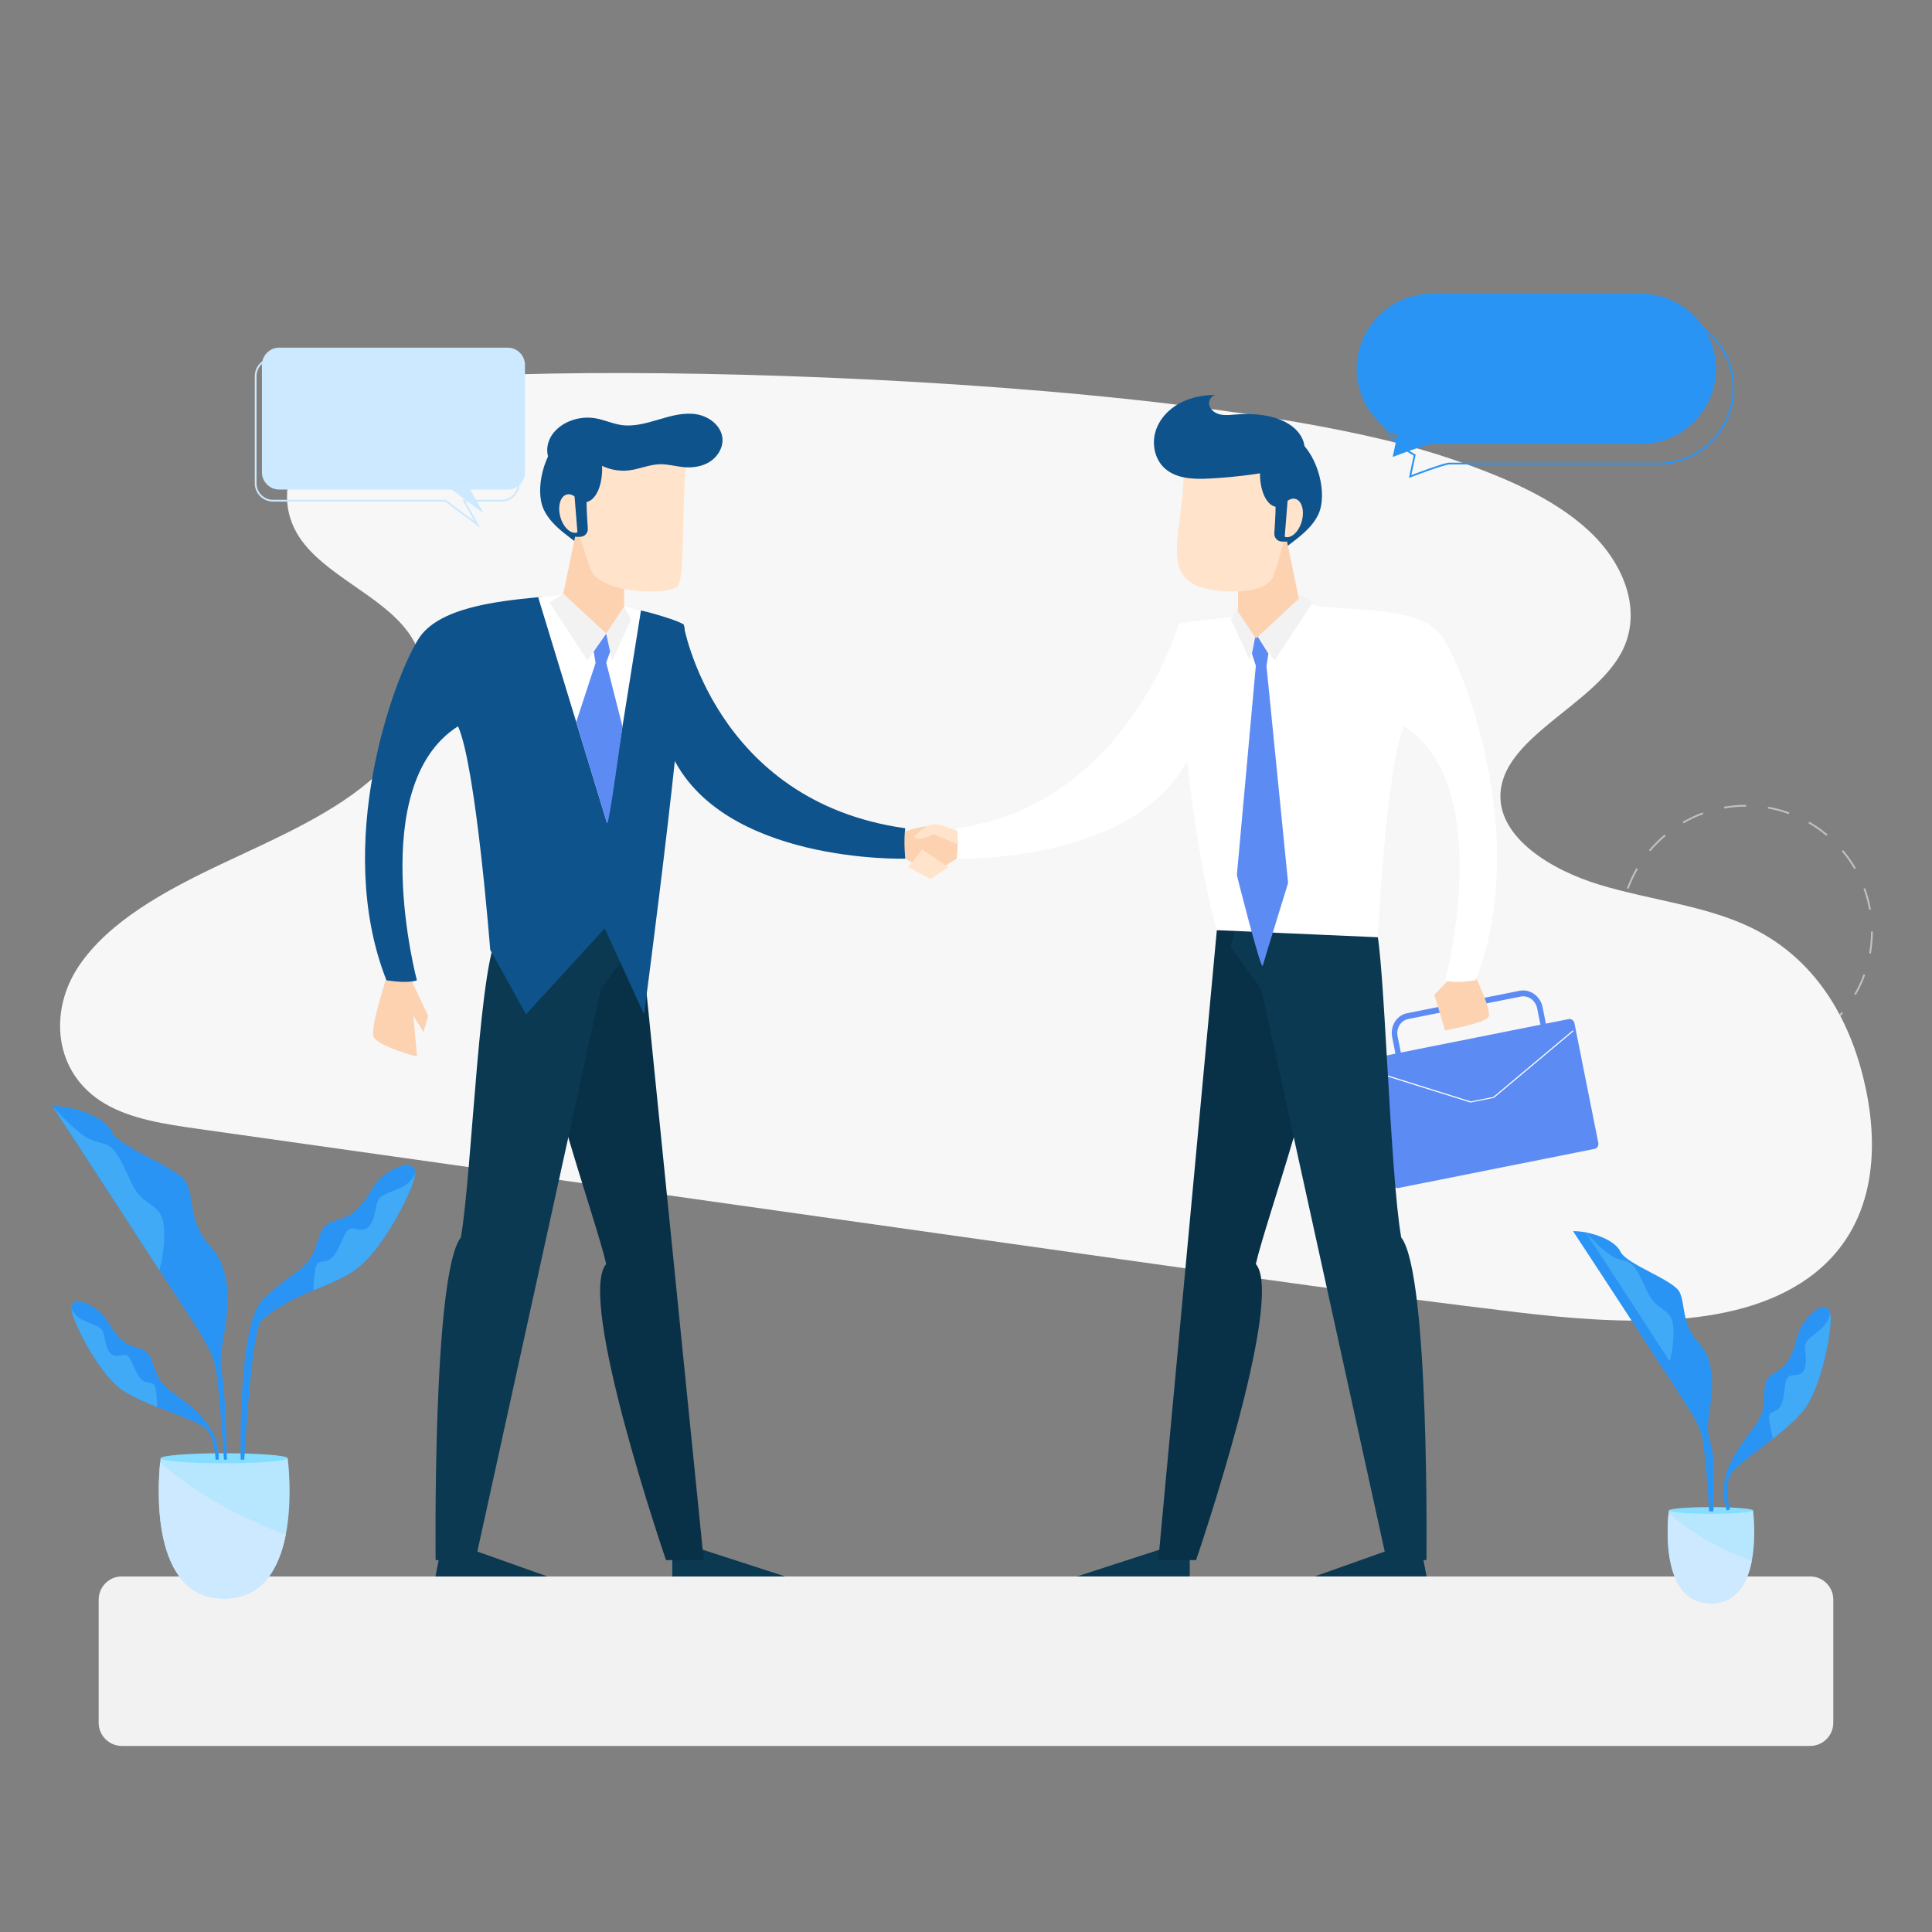<svg xmlns="http://www.w3.org/2000/svg" xmlns:xlink="http://www.w3.org/1999/xlink" version="1.1" id="Layer_2" x="0px" y="0px" viewBox="0 0 1080 1080" style="enable-background:new 0 0 1080 1080;" xml:space="preserve">
<rect x="0" y="0" width="1080" height="1080" fill="#808080" stroke="none"/>
<style xmlns="http://www.w3.org/2000/svg" type="text/css">
	.st0{fill:none;stroke:#C1C1C1;stroke-miterlimit:10;stroke-dasharray:12.278,12.278;}
	.st1{fill:#F7F7F7;}
	.st2{fill:#5d8bf4;}
	.st3{fill:#FFFFFF;}
	.st4{fill:#FCD2B1;}
	.st5{fill:#0A3951;}
	.st6{fill:#083047;}
	.st7{fill:#F2F2F2;}
	.st8{fill:#0E538C;}
	.st9{fill:#FFE3CA;}
	.st10{fill:#2A94F4;}
	.st11{fill:none;stroke:#2A94F4;stroke-miterlimit:10;}
	.st12{fill:#CCE9FF;}
	.st13{fill:none;stroke:#CCE9FF;stroke-miterlimit:10;}
	.st14{fill:#B6E7FF;}
	.st15{fill:#85DDFF;}
	.st16{fill:#41AAF7;}
</style>
<g xmlns="http://www.w3.org/2000/svg">
	<circle class="st0" cx="976.07" cy="520.75" r="70.35"/>
</g>
<g xmlns="http://www.w3.org/2000/svg">
	<path class="st1" d="M810.51,256.29c28.83,9.77,57.49,21.69,77.66,40.41c20.17,18.72,30.27,45.63,18.17,68.15   c-16.16,30.08-67.36,47.57-67.6,80.16c-0.17,23.34,27.61,41.15,55.66,49.64c28.04,8.48,59.09,11.54,84.6,23.94   c38.49,18.71,56.54,54.93,63.93,89.68c7.67,36.08,4.56,77.16-28.37,103.34c-40.93,32.54-108.63,28.87-166.58,21.93   c-77.33-9.26-154.32-20.14-231.29-31.01c-168.74-23.84-337.48-47.69-506.22-71.53c-18.09-2.56-36.92-5.35-51.62-13.92   c-29.19-17.01-31.67-52.13-14.7-77.2c16.97-25.07,48.36-42.1,79.54-56.85c31.18-14.74,64.1-28.68,87.46-50.45   c23.35-21.77,34.97-53.99,17.3-78.77c-14.97-20.99-47.14-32.21-61.16-53.59c-18.48-28.17,2.78-64.15,36.31-82.13   S658.19,204.65,810.51,256.29z"/>
</g>
<g xmlns="http://www.w3.org/2000/svg">
	<g>
		<path class="st2" d="M876.9,569.68l-12.75,2.54l-1.83-9.17c-1.24-6.24-7.02-10.36-12.87-9.2l-62.85,12.54    c-5.85,1.17-9.61,7.19-8.36,13.43l1.83,9.17l-12.75,2.54c-1.45,0.29-2.38,1.79-2.08,3.33l13.35,66.95    c0.31,1.54,1.75,2.57,3.2,2.28l109.6-21.86c1.45-0.29,2.38-1.79,2.08-3.33l-13.35-66.95C879.79,570.42,878.35,569.39,876.9,569.68    z M861.11,572.83l-78.02,15.56l-1.83-9.17c-0.89-4.46,1.79-8.76,5.97-9.59l62.85-12.54c4.18-0.83,8.31,2.11,9.2,6.57    L861.11,572.83z"/>
		<g>
			<polygon class="st3" points="835.12,613.71 822.03,616.32 766.52,598.93 766.89,598.4 822.17,615.72 834.76,613.21 879.17,576      879.71,576.35    "/>
		</g>
	</g>
	<path class="st4" d="M535.07,464.76c0,0-12.05-3.97-14.42-2.58s-14.61,17.85-14.61,17.85l16.39,7.82l18.56-12.04L535.07,464.76z"/>
	<path class="st4" d="M824.31,544.99c0,0,9.82,19.9,7.76,23.45C830,572,807.77,576,807.77,576l-5.95-19.96l10.61-11.06H824.31z"/>
	<polygon class="st5" points="653.83,864.43 602.02,881.24 665.09,881.24 665.09,864.43  "/>
	<polygon class="st5" points="782.24,864.43 734.92,881.24 797.46,881.24 794.25,864.43  "/>
	<path class="st6" d="M680.22,519.97l-32.7,352.12h21.09c0,0,50.14-146.16,33.41-165.5c5.38-23.95,39.63-118.83,31.72-128.96   c-7.91-10.13-22.41-63.02-22.41-63.02L680.22,519.97z"/>
	<path class="st5" d="M688.02,529.46l17,23.41l70.1,319.22h22.27c0,0,1.85-160.14-14.11-180.36c-6.38-36.18-9.4-159.25-14.11-172.74   c-21.28-1.06-77.15-7.62-77.15-7.62L688.02,529.46z"/>
	<path class="st3" d="M806.87,357c-10.86-17.06-42.33-15.49-66.37-17.75c-6.96-0.65-12.77-3.58-17.71-4.25l-32.73,9.86   c-1.88,0.4-28.18,2.33-31.19,4.14c-0.36,0.42-28.85,100.66-124,114c1,7,0,17,0,17s97.99,2.84,128.79-54.56   c6.76,62.87,16.56,94.53,16.56,94.53l90,3.96c0,0,4.64-95.92,14.64-117.92c52,33,23,142,23,142s4,2,17,0   C854.87,472,820.87,379,806.87,357z"/>
	<polygon class="st7" points="702.02,354.25 712.5,369.21 733.74,336.88 726.02,332  "/>
	<polygon class="st7" points="702.02,354.25 698.76,369.21 688.02,346.23 692.02,339.25  "/>
	<path class="st2" d="M699.83,365.39l2.19,6.77l-10.61,117.05c0,0,13.55,53.94,14.46,50.64c0.91-3.3,14.19-46.27,14.19-46.27   l-12.09-121.25l1.06-7.01l-7-11.08L699.83,365.39z"/>
	<g>
		<path class="st8" d="M726.06,246.32c11,9,16,30,11,41s-18,17-23,23c-10-12-24-20-24-20l7-30l14-7L726.06,246.32z"/>
		<polygon class="st4" points="692.06,315.9 692.06,341.9 702.06,356.9 726.06,334.65 716.56,288.6   "/>
		<path class="st9" d="M661.35,254.99c2.8,31.11-12.08,61.24,4.67,70.72c3.74,4.71,41.38,9.9,46.05-4.24s16.57-54.22,7.22-66.48    C709.95,242.73,661.35,254.99,661.35,254.99z"/>
		<path class="st8" d="M705.06,258.32c-2,8,0,23,8,25c0,3.82-0.41,10.49-0.7,14.82c-0.16,2.39,1.66,4.45,4.05,4.58    c1.88,0.1,3.65,0.08,3.65-0.4c0-1,6-44,6-44H705.06z"/>
		
			<ellipse transform="matrix(0.259 -0.966 0.966 0.259 254.669 911.29)" class="st9" cx="721.32" cy="289.65" rx="11" ry="6.67"/>
		<polygon class="st8" points="714.06,282.32 713.06,300.32 718.06,301.32 720.06,276.32   "/>
		<g>
			<path class="st8" d="M726.42,260.22c-16.58,4.01-33.53,6.45-50.56,7.3c-8.79,0.44-18.56,0.1-24.98-5.92     c-5.29-4.96-7.02-13.08-5.04-20.06s7.28-12.74,13.67-16.17c6.39-3.43,13.77-4.69,21.02-4.59c-2.75-0.47-5.14,2.71-4.6,5.45     c0.54,2.74,3.13,4.69,5.84,5.38s5.55,0.37,8.34,0.15c6.99-0.54,14.09-0.41,20.88,1.32c6.79,1.72,13.55,5.4,16.77,11.63     s1.49,15.22-4.86,18.18"/>
		</g>
	</g>
</g>
<path xmlns="http://www.w3.org/2000/svg" class="st7" d="M68.12,881.24h943.75c7.16,0,12.96,5.8,12.96,12.96v68.83c0,7.16-5.8,12.96-12.96,12.96H68.12  c-7.16,0-12.96-5.8-12.96-12.96V894.2C55.16,887.04,60.96,881.24,68.12,881.24z"/>
<g xmlns="http://www.w3.org/2000/svg">
	<path class="st4" d="M505.83,464.76c0,0,12.06-3.97,14.42-2.58s14.61,17.85,14.61,17.85l-16.39,7.82l-18.56-12.04L505.83,464.76z"/>
	<path class="st4" d="M216.59,544.99c0,0-9.82,29.3-7.76,34.54c2.07,5.24,24.3,11.13,24.3,11.13l-2.07-22.83l5.69,9.08l2.59-9.08   l-10.86-22.83H216.59z"/>
	<polygon class="st5" points="387.08,864.43 438.89,881.24 375.81,881.24 375.81,864.43  "/>
	<polygon class="st5" points="258.67,864.43 305.99,881.24 243.45,881.24 246.66,864.43  "/>
	<path class="st6" d="M358.32,524.2l35.06,347.89h-21.09c0,0-50.14-146.16-33.41-165.5c-5.38-23.95-39.63-118.83-31.72-128.96   c7.91-10.13,22.41-63.02,22.41-63.02L358.32,524.2z"/>
	<path class="st5" d="M352.89,529.46l-17,23.41l-70.1,319.22h-22.27c0,0-1.85-160.14,14.11-180.36   c6.38-36.18,10.36-162.27,22.07-170.78c21.28-1.06,69.19-9.58,69.19-9.58L352.89,529.46z"/>
	<path class="st8" d="M360.04,567l-22-48l-44,48l-20-36c0,0-8-103-18-125c-52,33-23,142-23,142s-4,2-17,0c-30-76,4-169,18-191   c10.86-17.06,42.76-20.89,66.8-23.15c6.96-0.65,16.76,4.93,21.7,4.26c0,0,22.35-0.75,41.35,4.53l0.02,0.01   c8.2,2.28,15.12,4.54,18.13,6.35C388.04,356,360.04,567,360.04,567z"/>
	<path class="st8" d="M382.04,349c0,0,17,99,124,114c-1,7,0,17,0,17s-103,3-131-59C366.04,362,382.04,349,382.04,349z"/>
	<path class="st3" d="M358.32,341.14l-18.98,118.99l-38.5-126.28c6.96-0.65,13.26-1.18,18.2-1.85L358.32,341.14z"/>
	<g>
		<path class="st8" d="M314.88,243.67c-11,9-16,30-11,41s18,17,23,23c10-12,24-20,24-20l-7-30l-14-7L314.88,243.67z"/>
		<polygon class="st4" points="348.88,313.25 348.88,339.25 338.88,354.25 314.88,332 324.38,285.95   "/>
		<path class="st9" d="M383.88,252.67c-3,33-1,70-5,75s-44,5-49-10s-18-52-8-65S383.88,252.67,383.88,252.67z"/>
		<path class="st8" d="M335.88,255.67c2,8,0,23-8,25c0,3.82,0.41,10.49,0.7,14.82c0.16,2.39-1.66,4.45-4.05,4.58    c-1.88,0.1-3.65,0.08-3.65-0.4c0-1-6-44-6-44H335.88z"/>
		<ellipse transform="matrix(0.966 -0.259 0.259 0.966 -63.446 92.612)" class="st9" cx="319.62" cy="287" rx="6.67" ry="11"/>
		<polygon class="st8" points="326.88,279.67 327.88,297.67 322.88,298.67 320.88,273.67   "/>
		<g>
			<path class="st8" d="M331.23,257.12c5.74,4.57,13.36,6.71,20.63,5.79c5.76-0.73,11.23-3.26,17.03-3.4     c4.44-0.11,8.78,1.2,13.2,1.62c5.1,0.48,10.46-0.29,14.77-3.06c4.31-2.77,7.37-7.75,7-12.86c-0.51-7.13-7.42-12.46-14.48-13.62     s-14.2,0.86-21.06,2.9c-6.85,2.03-13.97,4.12-21.04,3.09c-4.95-0.72-9.58-2.95-14.52-3.77c-5.35-0.9-10.98-0.08-15.85,2.3     c-3.68,1.8-6.98,4.53-9.01,8.1s-2.65,8-1.24,11.85c1.27,3.46,4.09,6.23,7.39,7.87s7.05,2.22,10.74,2.15L331.23,257.12z"/>
		</g>
	</g>
	<polygon class="st7" points="338.88,354.25 328.41,369.21 307.17,336.88 314.88,332  "/>
	<polygon class="st7" points="338.88,354.25 342.14,369.21 352.89,346.23 348.88,339.25  "/>
	<path class="st2" d="M341.07,364.31l-2.19,6.11l9.08,35.63c0,0-7.72,57.06-8.63,54.08s-17.22-56.5-17.22-56.5l10.83-33.06   l-1.06-6.32l7-10L341.07,364.31z"/>
</g>
<path xmlns="http://www.w3.org/2000/svg" class="st9" d="M507.8,484.79c1.93-2.7,7.73-9.93,7.73-9.93l14.68,9.93l-10.04,6.57L507.8,484.79z"/>
<path xmlns="http://www.w3.org/2000/svg" class="st9" d="M535.27,464.76c0,0-7.52-3.65-12.57-3.97s-11.7,6.87-11.7,6.87s0.21,1.29,2.9,1.29c2.68,0,8.05-2.58,8.05-2.58  l13.55,5.68L535.27,464.76z"/>
<g xmlns="http://www.w3.org/2000/svg">
	<path class="st10" d="M917.24,164.17H800.43c-23.13,0-42.05,18.91-42.05,42.02v0c0,16.15,9.24,30.23,22.69,37.26l-2.55,11.99   c0,0,18.87-7.23,21.91-7.23h116.81c23.13,0,42.05-18.91,42.05-42.02v0C959.29,183.08,940.37,164.17,917.24,164.17z"/>
	<path class="st11" d="M926.99,175.1H810.18c-23.13,0-42.05,18.91-42.05,42.02v0c0,16.15,9.24,30.23,22.69,37.26l-2.55,11.99   c0,0,18.87-7.23,21.91-7.23h116.81c23.13,0,42.05-18.91,42.05-42.02v0C969.04,194.01,950.12,175.1,926.99,175.1z"/>
</g>
<g xmlns="http://www.w3.org/2000/svg">
	<path class="st12" d="M283.79,194.34H156.08c-5.31,0-9.66,4.35-9.66,9.66v60.01c0,5.31,4.35,9.66,9.66,9.66h96.4L270.37,287   l-7.53-13.33h20.96c5.31,0,9.66-4.35,9.66-9.66V204C293.46,198.69,289.11,194.34,283.79,194.34z"/>
	<path class="st13" d="M280.3,200.56H152.58c-5.31,0-9.66,4.35-9.66,9.66v60.01c0,5.31,4.35,9.66,9.66,9.66h96.4l17.89,13.33   l-7.53-13.33h20.96c5.31,0,9.66-4.35,9.66-9.66v-60.01C289.96,204.91,285.61,200.56,280.3,200.56z"/>
</g>
<g xmlns="http://www.w3.org/2000/svg">
	<path class="st14" d="M125.31,893.62c21.68,0,30.83-17.31,34.43-35.68c4.07-20.72,1.08-42.77,1.08-42.77H89.8   c0,0-0.11,0.84-0.27,2.34C88.21,830.55,83.93,893.62,125.31,893.62z"/>
	<path class="st15" d="M89.8,815.17c0,1.55,15.9,2.81,35.52,2.81c19.61,0,35.52-1.26,35.52-2.81c0-1.55-15.9-2.81-35.52-2.81   C105.7,812.36,89.8,813.62,89.8,815.17z"/>
	<path class="st10" d="M29.14,618.26c0,0,37.46,56.99,59.93,91.77s28.36,42,31.03,53.24c2.68,11.24,5.08,52.7,5.08,52.7h1.66   c0,0-0.58-35.2-2.6-47.04c-1.96-11.45,0.14-15.56,1.75-27.6c1.61-12.04,3.75-31.3-8.43-44.68c-12.17-13.38-8.96-26.49-13.24-35.31   c-4.28-8.83-37.46-19.53-41.74-28.63C58.3,623.61,39.58,617.99,29.14,618.26z"/>
	<path class="st16" d="M29.14,618.26c0,0,11.77,13.38,19.8,17.93c8.03,4.55,11.77,0.53,17.92,11.5c6.15,10.97,6.39,15.79,12.02,21.4   c5.63,5.62,12.32,5.89,12.86,18.19c0.54,12.31-2.67,22.74-2.67,22.74S31.55,621.2,29.14,618.26z"/>
	<path class="st10" d="M122.22,815.97h-1.68c0,0-0.5-11.39-5.03-16.92c-2.92-3.57-15.32-7.62-27.57-12.48   c-6.75-2.67-13.45-5.59-18.51-8.81c-14.25-9.05-27.83-38.21-28.99-43.41c-0.41-1.81-0.59-2.91-0.58-3.66v-0.02   c0.03-1.4,0.72-1.61,1.92-3.02c0.58-0.68,2.31-0.45,4.43,0.2c6.14,1.87,11.33,6.08,14.54,11.64c2.97,5.14,7.72,11.57,13.54,13.13   c10.06,2.68,9.22,4.35,12.93,14.58c3.7,10.23,13.05,11.9,24.78,23.96C123.73,803.23,122.22,815.97,122.22,815.97z"/>
	<path class="st16" d="M87.94,786.57c-6.75-2.67-13.45-5.59-18.51-8.81c-14.25-9.05-27.83-38.21-28.99-43.41   c-0.41-1.81-0.59-2.91-0.58-3.66c0.04,0.34,0.7,4.96,8.13,8.03c7.7,3.18,9.21,3.18,10.22,8.04c1.01,4.86,1.85,10.06,5.87,11.06   c4.02,1.01,6.54-3.52,9.71,3.85c3.19,7.37,4.71,9.89,7.63,10.89c2.93,1.01,5.15-0.5,5.8,5.2   C87.61,781.24,87.83,784.54,87.94,786.57z"/>
	<path class="st10" d="M134.54,815.97h1.99c0,0,3.89-70.55,9.24-77.1c3.45-4.23,14.85-11.8,29.37-17.56   c7.99-3.17,15.94-6.62,21.93-10.43c16.88-10.72,32.96-45.26,34.34-51.42c0.49-2.14,0.7-3.44,0.69-4.34v-0.02   c-0.04-1.66-0.86-1.91-2.27-3.57c-0.68-0.81-2.74-0.53-5.25,0.24c-7.28,2.22-13.42,7.2-17.22,13.79   c-3.52,6.09-9.15,13.71-16.04,15.55c-11.91,3.18-10.92,5.16-15.32,17.27c-4.38,12.11-15.46,14.09-29.35,28.38   C132.75,741.05,134.54,815.97,134.54,815.97z"/>
	<path class="st16" d="M175.14,721.31c7.99-3.17,15.94-6.62,21.93-10.43c16.88-10.72,32.96-45.26,34.34-51.42   c0.49-2.14,0.7-3.44,0.69-4.34c-0.05,0.41-0.83,5.87-9.62,9.5c-9.12,3.76-10.91,3.76-12.1,9.53c-1.19,5.75-2.19,11.91-6.95,13.1   c-4.76,1.19-7.74-4.17-11.51,4.56c-3.78,8.73-5.57,11.71-9.04,12.9c-3.47,1.19-6.1-0.6-6.87,6.16   C175.53,715,175.27,718.91,175.14,721.31z"/>
	<g>
		<path class="st12" d="M125.31,893.62c21.68,0,30.83-17.31,34.43-35.68c-21.25-8.06-48.01-20.97-70.21-40.43    C88.21,830.55,83.93,893.62,125.31,893.62z"/>
	</g>
</g>
<g xmlns="http://www.w3.org/2000/svg">
	<path class="st14" d="M956.44,896.27c14.35,0,20.4-11.46,22.79-23.62c2.69-13.71,0.72-28.31,0.72-28.31h-47.01   c0,0-0.07,0.56-0.18,1.55C931.88,854.53,929.05,896.27,956.44,896.27z"/>
	<path class="st15" d="M932.93,844.35c0,1.03,10.52,1.86,23.51,1.86c12.98,0,23.51-0.83,23.51-1.86c0-1.03-10.52-1.86-23.51-1.86   C943.46,842.49,932.93,843.32,932.93,844.35z"/>
	<path class="st10" d="M879.35,688.23c0,0,29.68,45.15,47.48,72.71c17.81,27.56,22.47,33.28,24.59,42.18   c2.12,8.9,4.03,41.76,4.03,41.76h2.33c0,0,1.48-27.77-1.27-36.88c-2.76-9.11-1.7-12.72-0.42-22.26c1.27-9.54,2.97-24.8-6.68-35.4   c-9.64-10.6-7.1-20.98-10.49-27.98c-3.39-7-29.68-15.47-33.07-22.68C902.46,692.47,887.62,688.02,879.35,688.23z"/>
	<path class="st16" d="M885.84,688.23c0,0,9.33,10.6,15.69,14.2c6.36,3.6,9.33,0.42,14.2,9.11c4.88,8.69,5.06,12.51,9.53,16.96   c4.46,4.45,9.76,4.66,10.19,14.41c0.42,9.75-2.12,18.02-2.12,18.02S887.75,690.56,885.84,688.23z"/>
	<path class="st10" d="M965.32,844.35l1.7-0.51c0,0-2.95-11.68-0.04-18.65c1.87-4.5,13.19-12.36,24.12-20.99   c6.02-4.75,11.92-9.74,16.07-14.53c11.68-13.48,16.57-47.11,16.18-52.73c-0.13-1.96-0.28-3.12-0.52-3.88l-0.01-0.02   c-0.45-1.41-1.22-1.41-2.86-2.47c-0.79-0.52-2.48,0.25-4.42,1.55c-5.65,3.76-9.62,9.59-11.19,16.19   c-1.45,6.11-4.31,14.06-9.72,17.39c-9.36,5.77-8.01,7.2-8.67,18.68c-0.64,11.47-9.6,16-17.81,31.77   C959.93,831.91,965.32,844.35,965.32,844.35z"/>
	<path class="st16" d="M991.1,804.19c6.02-4.75,11.92-9.74,16.07-14.53c11.68-13.48,16.57-47.11,16.18-52.73   c-0.13-1.96-0.28-3.12-0.52-3.88c0.06,0.36,0.79,5.23-5.79,10.59c-6.83,5.55-8.36,6.01-7.9,11.24c0.46,5.22,1.18,10.74-2.59,12.98   c-3.77,2.24-7.68-1.58-8.66,6.84c-0.99,8.43-1.76,11.43-4.42,13.34c-2.66,1.9-5.36,1.05-4.3,7.02   C989.82,798.69,990.6,802.1,991.1,804.19z"/>
	<g>
		<path class="st12" d="M956.44,896.27c14.35,0,20.4-11.46,22.79-23.62c-14.06-5.33-31.78-13.88-46.47-26.76    C931.88,854.53,929.05,896.27,956.44,896.27z"/>
	</g>
</g>
</svg>